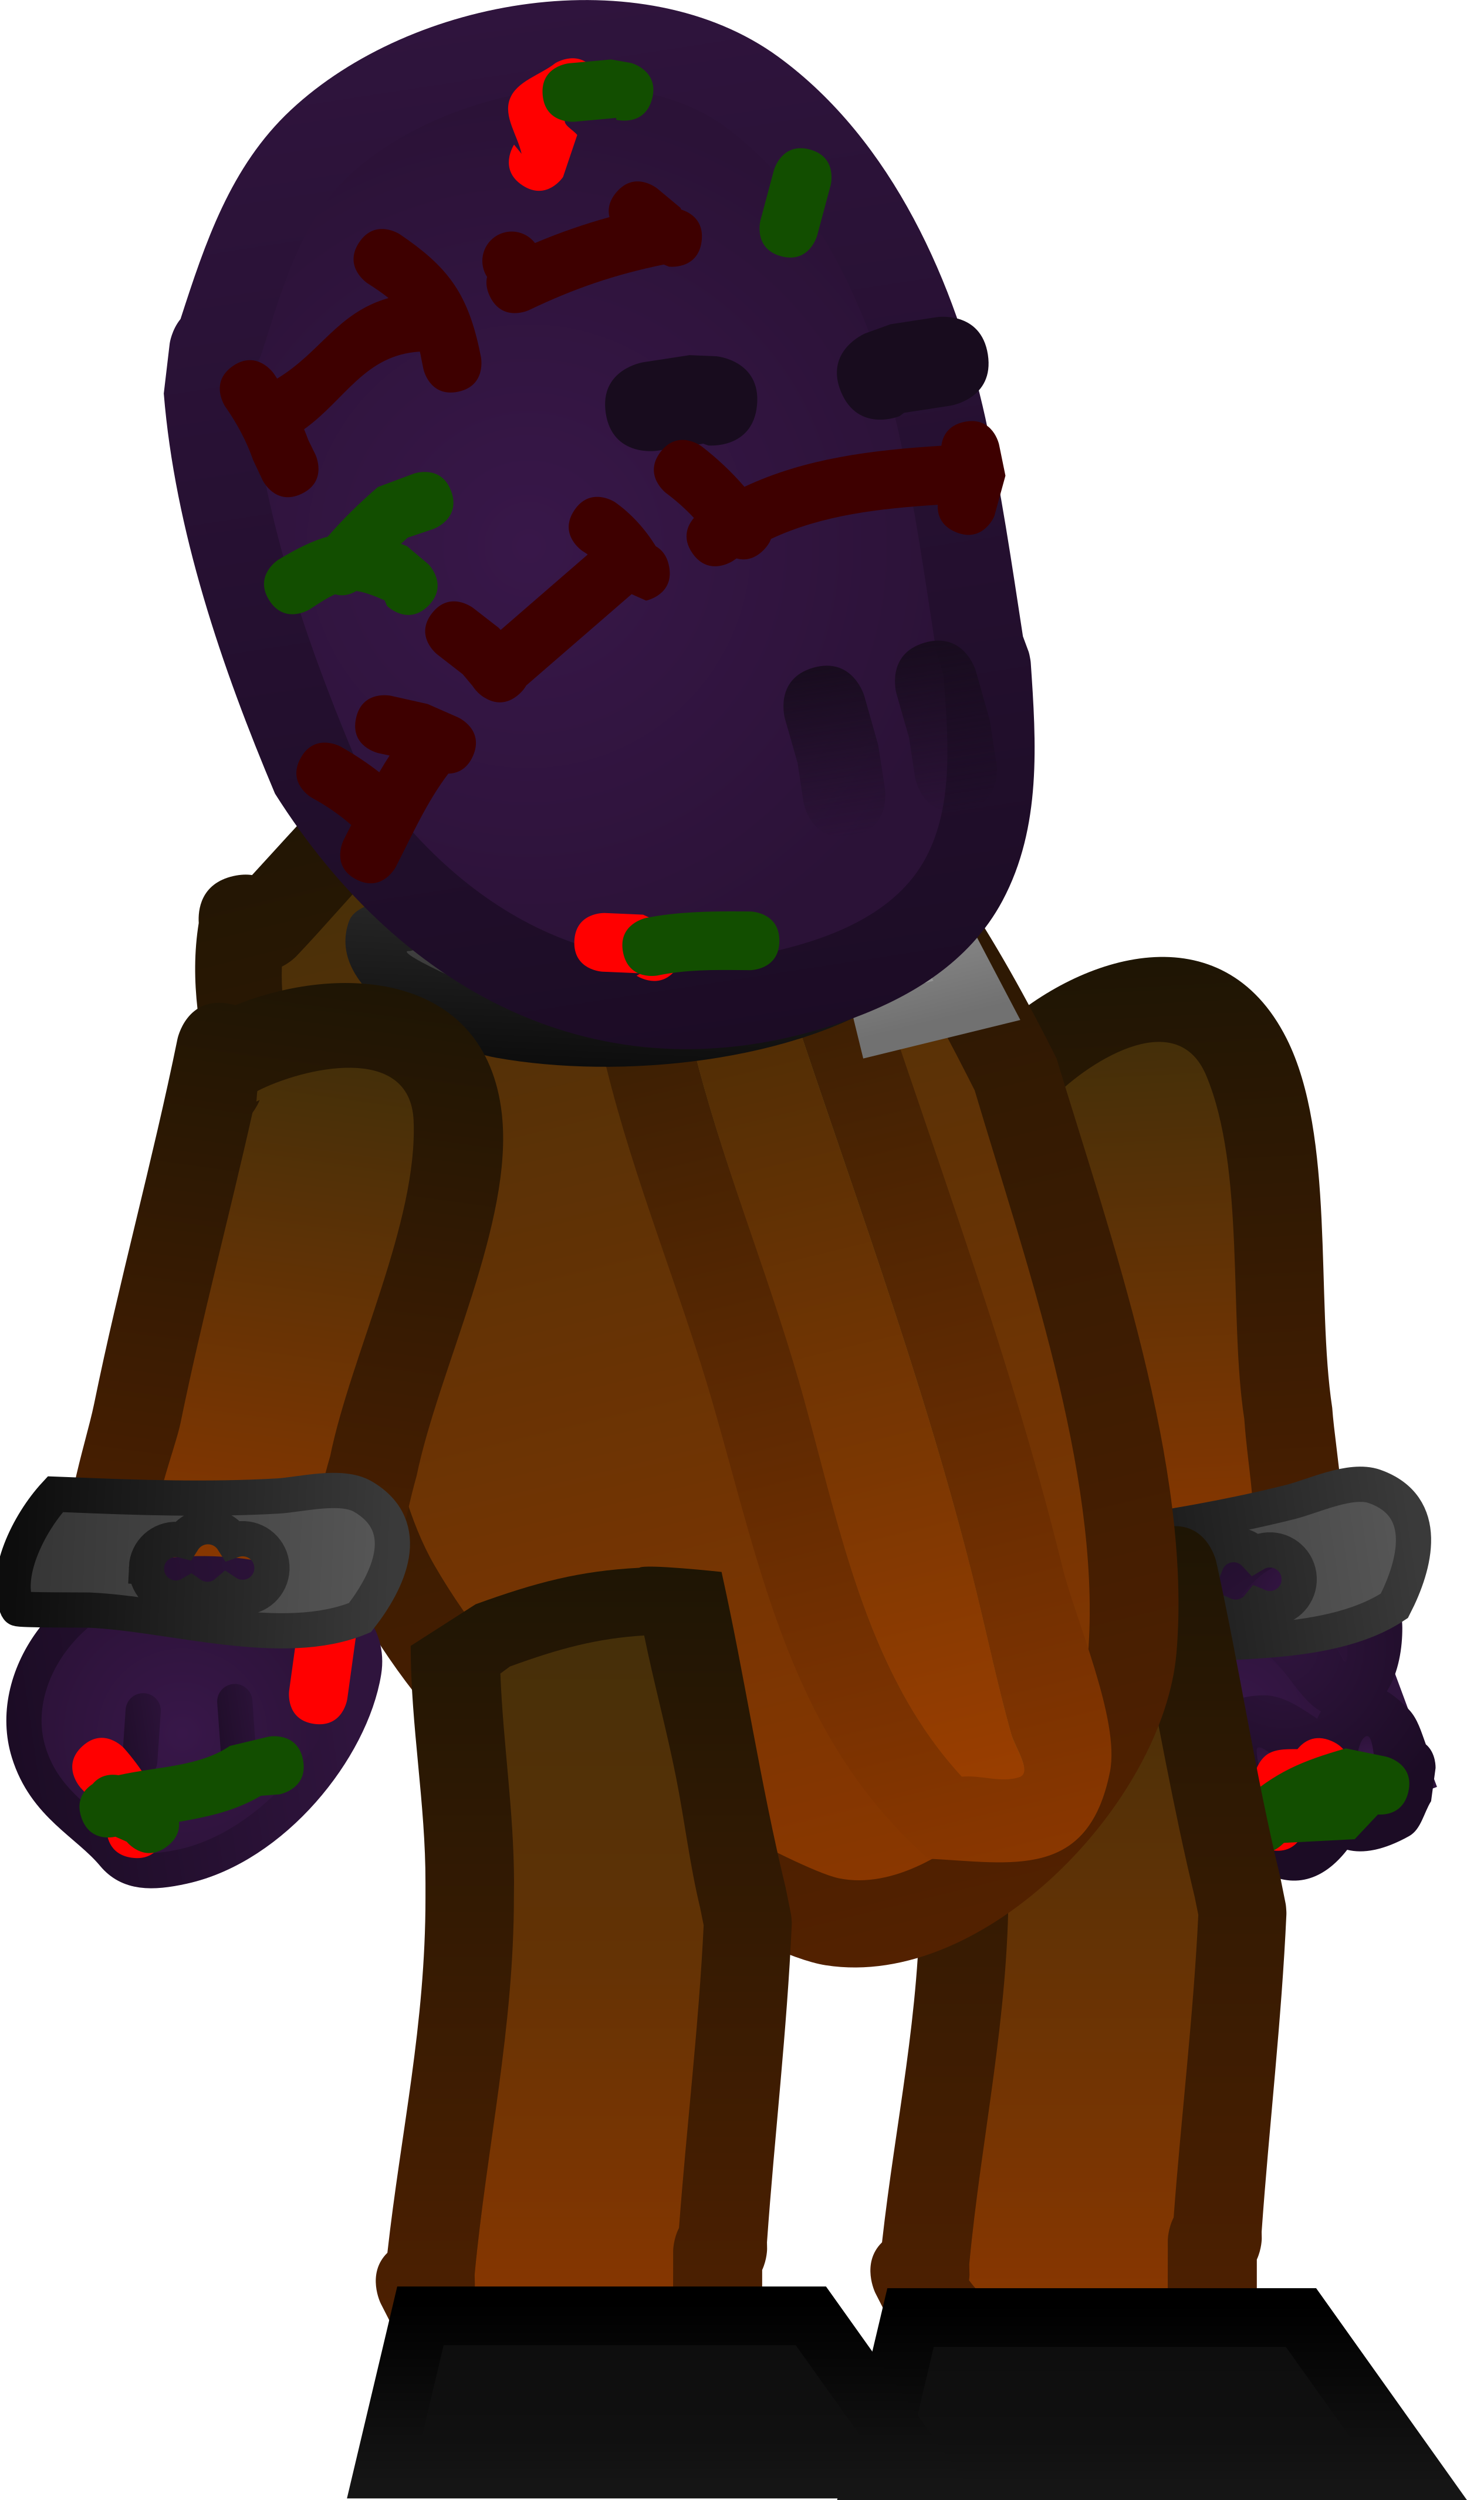 <svg version="1.1" xmlns="http://www.w3.org/2000/svg" xmlns:xlink="http://www.w3.org/1999/xlink" width="62.476" height="106.463" viewBox="0,0,62.476,106.463"><defs><linearGradient x1="329.844" y1="133.729" x2="331.395" y2="163.622" gradientUnits="userSpaceOnUse" id="color-1"><stop offset="0" stop-color="#1e1504"/><stop offset="1" stop-color="#532100"/></linearGradient><linearGradient x1="330.079" y1="137.333" x2="331.239" y2="159.686" gradientUnits="userSpaceOnUse" id="color-2"><stop offset="0" stop-color="#442f09"/><stop offset="1" stop-color="#8a3700"/></linearGradient><radialGradient cx="334.139" cy="166.113" r="5.895" gradientUnits="userSpaceOnUse" id="color-3"><stop offset="0" stop-color="#381749"/><stop offset="1" stop-color="#2b1237"/></radialGradient><linearGradient x1="339.667" y1="164.063" x2="328.612" y2="168.162" gradientUnits="userSpaceOnUse" id="color-4"><stop offset="0" stop-color="#2f143d"/><stop offset="1" stop-color="#1c0c25"/></linearGradient><radialGradient cx="336.33" cy="163.122" r="7.724" gradientUnits="userSpaceOnUse" id="color-5"><stop offset="0" stop-color="#2f143d"/><stop offset="1" stop-color="#1c0c25"/></radialGradient><radialGradient cx="331.795" cy="170.032" r="1.473" gradientUnits="userSpaceOnUse" id="color-6"><stop offset="0" stop-color="#381749"/><stop offset="1" stop-color="#2b1237"/></radialGradient><radialGradient cx="335.598" cy="168.871" r="1.717" gradientUnits="userSpaceOnUse" id="color-7"><stop offset="0" stop-color="#381749"/><stop offset="1" stop-color="#2b1237"/></radialGradient><radialGradient cx="339.92" cy="167.767" r="1.159" gradientUnits="userSpaceOnUse" id="color-8"><stop offset="0" stop-color="#381749"/><stop offset="1" stop-color="#2b1237"/></radialGradient><radialGradient cx="337.184" cy="161.062" r="2.421" gradientUnits="userSpaceOnUse" id="color-9"><stop offset="0" stop-color="#381749"/><stop offset="1" stop-color="#2b1237"/></radialGradient><linearGradient x1="341.917" y1="158.821" x2="326.021" y2="161.18" gradientUnits="userSpaceOnUse" id="color-10"><stop offset="0" stop-color="#575757"/><stop offset="1" stop-color="#343434"/></linearGradient><linearGradient x1="341.917" y1="158.821" x2="326.021" y2="161.18" gradientUnits="userSpaceOnUse" id="color-11"><stop offset="0" stop-color="#3a3a3a"/><stop offset="1" stop-color="#0d0d0d"/></linearGradient><linearGradient x1="327.563" y1="157.908" x2="327.563" y2="195.434" gradientUnits="userSpaceOnUse" id="color-12"><stop offset="0" stop-color="#1e1504"/><stop offset="1" stop-color="#532100"/></linearGradient><linearGradient x1="327.787" y1="162.12" x2="327.787" y2="191.849" gradientUnits="userSpaceOnUse" id="color-13"><stop offset="0" stop-color="#442f09"/><stop offset="1" stop-color="#8a3700"/></linearGradient><linearGradient x1="333.375" y1="191.059" x2="333.375" y2="198.687" gradientUnits="userSpaceOnUse" id="color-14"><stop offset="0" stop-color="#0d0d0d"/><stop offset="1" stop-color="#111111"/></linearGradient><linearGradient x1="333.375" y1="191.059" x2="333.375" y2="198.687" gradientUnits="userSpaceOnUse" id="color-15"><stop offset="0" stop-color="#000000"/><stop offset="1" stop-color="#151515"/></linearGradient><linearGradient x1="304.688" y1="121.157" x2="318.346" y2="176.892" gradientUnits="userSpaceOnUse" id="color-16"><stop offset="0" stop-color="#1e1504"/><stop offset="1" stop-color="#532100"/></linearGradient><linearGradient x1="305.51" y1="124.816" x2="317.4" y2="173.34" gradientUnits="userSpaceOnUse" id="color-17"><stop offset="0" stop-color="#442f09"/><stop offset="1" stop-color="#8a3700"/></linearGradient><linearGradient x1="311.918" y1="127.326" x2="322.211" y2="169.328" gradientUnits="userSpaceOnUse" id="color-18"><stop offset="0" stop-color="#5ca05c"/><stop offset="1" stop-color="#498049"/></linearGradient><linearGradient x1="311.114" y1="123.702" x2="323.13" y2="172.738" gradientUnits="userSpaceOnUse" id="color-19"><stop offset="0" stop-color="#221704"/><stop offset="1" stop-color="#8a3700"/></linearGradient><linearGradient x1="311.925" y1="127.351" x2="322.205" y2="169.303" gradientUnits="userSpaceOnUse" id="color-20"><stop offset="0" stop-color="#3c2907"/><stop offset="1" stop-color="#9a3e00"/></linearGradient><linearGradient x1="321.477" y1="132.476" x2="322.385" y2="136.18" gradientUnits="userSpaceOnUse" id="color-21"><stop offset="0" stop-color="#ababab"/><stop offset="1" stop-color="#7f7f7f"/></linearGradient><linearGradient x1="321.477" y1="132.476" x2="322.385" y2="136.18" gradientUnits="userSpaceOnUse" id="color-22"><stop offset="0" stop-color="#888888"/><stop offset="1" stop-color="#717171"/></linearGradient><linearGradient x1="309.006" y1="126.645" x2="308.442" y2="138.434" gradientUnits="userSpaceOnUse" id="color-23"><stop offset="0" stop-color="#3a3a3a"/><stop offset="1" stop-color="#0d0d0d"/></linearGradient><linearGradient x1="309.101" y1="129.352" x2="308.786" y2="135.935" gradientUnits="userSpaceOnUse" id="color-24"><stop offset="0" stop-color="#575757"/><stop offset="1" stop-color="#343434"/></linearGradient><linearGradient x1="295.922" y1="134.629" x2="291.845" y2="164.086" gradientUnits="userSpaceOnUse" id="color-25"><stop offset="0" stop-color="#1e1504"/><stop offset="1" stop-color="#532100"/></linearGradient><linearGradient x1="295.349" y1="138.183" x2="292.298" y2="160.222" gradientUnits="userSpaceOnUse" id="color-26"><stop offset="0" stop-color="#442f09"/><stop offset="1" stop-color="#8a3700"/></linearGradient><radialGradient cx="289.405" cy="166.741" r="7.237" gradientUnits="userSpaceOnUse" id="color-27"><stop offset="0" stop-color="#381749"/><stop offset="1" stop-color="#2b1237"/></radialGradient><linearGradient x1="296.567" y1="165.704" x2="282.243" y2="167.778" gradientUnits="userSpaceOnUse" id="color-28"><stop offset="0" stop-color="#2f143d"/><stop offset="1" stop-color="#1c0c25"/></linearGradient><linearGradient x1="293.249" y1="166.202" x2="290.175" y2="166.647" gradientUnits="userSpaceOnUse" id="color-29"><stop offset="0" stop-color="#2f143d"/><stop offset="1" stop-color="#1c0c25"/></linearGradient><linearGradient x1="289.2" y1="166.616" x2="286.126" y2="167.062" gradientUnits="userSpaceOnUse" id="color-30"><stop offset="0" stop-color="#2f143d"/><stop offset="1" stop-color="#1c0c25"/></linearGradient><linearGradient x1="298.314" y1="159.534" x2="282.258" y2="158.859" gradientUnits="userSpaceOnUse" id="color-31"><stop offset="0" stop-color="#575757"/><stop offset="1" stop-color="#343434"/></linearGradient><linearGradient x1="298.314" y1="159.534" x2="282.258" y2="158.859" gradientUnits="userSpaceOnUse" id="color-32"><stop offset="0" stop-color="#3a3a3a"/><stop offset="1" stop-color="#0d0d0d"/></linearGradient><linearGradient x1="303.61" y1="93.159" x2="310.481" y2="137.879" gradientUnits="userSpaceOnUse" id="color-33"><stop offset="0" stop-color="#2f143d"/><stop offset="1" stop-color="#1c0c25"/></linearGradient><radialGradient cx="304.162" cy="116.182" r="18.898" gradientUnits="userSpaceOnUse" id="color-34"><stop offset="0" stop-color="#381749"/><stop offset="1" stop-color="#2b1237"/></radialGradient><linearGradient x1="316.618" y1="121.283" x2="317.735" y2="128.555" gradientUnits="userSpaceOnUse" id="color-35"><stop offset="0" stop-color="#180c1e"/><stop offset="1" stop-color="#180c1e" stop-opacity="0"/></linearGradient><linearGradient x1="321.367" y1="120.217" x2="322.484" y2="127.488" gradientUnits="userSpaceOnUse" id="color-36"><stop offset="0" stop-color="#180c1e"/><stop offset="1" stop-color="#180c1e" stop-opacity="0"/></linearGradient><linearGradient x1="306.498" y1="159.633" x2="306.498" y2="195.879" gradientUnits="userSpaceOnUse" id="color-37"><stop offset="0" stop-color="#1e1504"/><stop offset="1" stop-color="#532100"/></linearGradient><linearGradient x1="306.721" y1="162.565" x2="306.721" y2="192.294" gradientUnits="userSpaceOnUse" id="color-38"><stop offset="0" stop-color="#442f09"/><stop offset="1" stop-color="#8a3700"/></linearGradient><linearGradient x1="312.501" y1="190.988" x2="312.501" y2="198.616" gradientUnits="userSpaceOnUse" id="color-39"><stop offset="0" stop-color="#0d0d0d"/><stop offset="1" stop-color="#111111"/></linearGradient><linearGradient x1="312.501" y1="190.988" x2="312.501" y2="198.616" gradientUnits="userSpaceOnUse" id="color-40"><stop offset="0" stop-color="#000000"/><stop offset="1" stop-color="#151515"/></linearGradient></defs><g transform="translate(-281.637,-92.922)"><g data-paper-data="{&quot;isPaintingLayer&quot;:true}" fill-rule="nonzero" stroke-linejoin="miter" stroke-miterlimit="10" stroke-dasharray="" stroke-dashoffset="0" style="mix-blend-mode: normal"><g stroke-linecap="butt"><g stroke="none" stroke-width="0.5"><path d="M326.492,140.85c0.597,4.432 1.021,8.887 1.703,13.322c0.162,1.052 0.085,4.159 0.686,5.024c0.472,0.678 1.623,0.367 2.449,0.379c4.833,0.074 3.533,-2.182 3.251,-6.28c-0.667,-4.319 0.079,-10.51 -1.591,-14.499c-1.29,-3.082 -5.173,-0.47 -6.627,1.118c0.014,0.101 0.028,0.202 0.042,0.303l0.184,0.019c0,0 0.003,0.274 -0.097,0.615zM324.18,136.744c3.533,-3.216 9.504,-5.055 12.251,0.405c2.079,4.133 1.239,11.133 1.942,15.724c0.135,1.925 0.889,5.526 0.142,7.324c-1.604,3.862 -9.881,4.583 -12.577,1.424c-1.206,-1.413 -1.235,-5.066 -1.513,-6.87c-0.809,-5.263 -1.249,-10.561 -2.059,-15.808c0,0 -0.29,-1.885 1.595,-2.175c0.076,-0.012 0.148,-0.02 0.219,-0.025z" fill="url(#color-1)"/><path d="M326.554,140.167l-0.112,0.116c-0.014,-0.101 -0.1,-0.336 -0.114,-0.437c1.454,-1.587 5.388,-4.207 6.679,-1.125c1.67,3.989 0.955,10.315 1.622,14.635c0.282,4.098 1.538,6.37 -3.295,6.296c-0.826,-0.013 -1.995,0.298 -2.467,-0.381c-0.602,-0.865 -0.544,-3.979 -0.705,-5.031c-0.682,-4.434 -1.11,-9.024 -1.707,-13.456c0.1,-0.341 0.1,-0.617 0.1,-0.617z" data-paper-data="{&quot;noHover&quot;:false,&quot;origItem&quot;:[&quot;Path&quot;,{&quot;applyMatrix&quot;:true,&quot;segments&quot;:[[[616.01757,324.85208],[0.42222,0.19775],[-5.862,-0.10908]],[[598.41748,324.4053],[5.88139,0],[-1.39497,0]],[[591.77102,324.29391],[1.24103,-0.60726],[-0.97287,0.47604]],[[590.7917,327.39212],[0.18086,-1.06789],[-1.058,6.24707]],[[598.28123,332.85556],[-5.36576,-0.45131],[5.72909,-0.0041]],[[617.38488,333.68111],[-5.50117,1.3696],[4.2505,-1.05822]],[[617.25671,324.87154],[1.76693,2.20033],[-0.1335,-0.00169]],[[616.85624,324.86607],[0.13349,0.00196],[0,0]],[616.79521,325.10061]],&quot;closed&quot;:true}]}" fill="url(#color-2)"/></g><g><path d="M328.894,163.887c2.14,-3.381 9.21,-4.038 9.21,-4.038l3.125,8.428l-11.055,4.099c0,0 -3.42,-5.109 -1.28,-8.49z" fill="url(#color-3)" stroke="url(#color-4)" stroke-width="2.5"/><path d="M333.132,169.976c-0.37,-0.829 -2.239,-1.254 -2.678,-0.449c-0.526,0.964 2.501,2.802 3.307,1.433c-0.154,-0.24 -0.295,-0.493 -0.418,-0.753c-0.136,-0.122 -0.211,-0.231 -0.211,-0.231zM335.908,169.247l0.117,0.503c0.502,0.742 1.077,1.013 1.256,-0.371l-0.242,-0.561c-0.264,-0.279 -0.531,-0.554 -0.826,-0.799c-0.297,-0.247 -1.026,-0.923 -1.026,-0.536c-0,0.274 0.09,0.656 0.234,1.052c0.367,0.268 0.487,0.713 0.487,0.713zM328.564,171.505c-1.294,-3.684 1.656,-5.167 4.243,-4.428c0.219,-1.114 1.016,-1.944 2.642,-1.963c0.775,-0.009 1.498,0.473 2.144,0.902c0.047,0.031 0.093,0.063 0.138,0.096c0.05,-0.108 0.104,-0.213 0.161,-0.312c-1.09,-0.615 -1.624,-2.294 -2.8,-2.656c-0.653,-0.201 -1.359,0.15 -2.041,0.194l-1.485,-1.225c0,0 -0.589,-1.028 0.411,-1.635c0.071,-0.321 0.25,-0.549 0.25,-0.549c1.12,-1.394 1.309,-2.047 3.156,-2.605c2.66,-0.803 5.955,2.163 5.975,4.909c0.006,0.835 -0.15,1.917 -0.659,2.711c0.298,0.179 0.61,0.433 0.936,0.774c0.381,0.399 0.53,0.957 0.725,1.484c0.446,0.374 0.414,1.013 0.414,1.013l-0.19,1.407c-0.312,0.496 -0.424,1.202 -0.936,1.488c-1.098,0.612 -1.969,0.754 -2.637,0.582c-1.254,1.611 -2.673,1.579 -3.843,0.772c-1.945,1.805 -5.451,2.32 -6.602,-0.959zM340.357,168.691c-0.039,-0.065 -0.058,-0.108 -0.058,-0.108c-0.22,-0.53 -0.131,-2.011 -0.557,-1.627c-0.174,0.157 -0.255,0.53 -0.263,0.929c0.151,0.226 0.333,0.622 0.162,1.063c0.156,0.379 0.413,0.459 0.716,-0.258zM334.554,160.889c1.809,0.097 3.295,0.707 4.287,2.707c0.174,0.351 0.128,-0.781 0.092,-1.17c-0.077,-0.822 -0.945,-1.892 -1.522,-2.422c-1.096,-1.005 -2.11,-0.043 -2.857,0.885z" fill="url(#color-5)" stroke="none" stroke-width="0.5"/><path d="M333.391,170.203c0.124,0.26 0.261,0.533 0.415,0.773c-0.806,1.369 -3.922,-0.508 -3.396,-1.472c0.439,-0.804 2.398,-0.371 2.768,0.457c0,0 0.077,0.12 0.213,0.241z" data-paper-data="{&quot;noHover&quot;:false,&quot;origItem&quot;:[&quot;Path&quot;,{&quot;applyMatrix&quot;:true,&quot;segments&quot;:[[[713.45739,344.01345],[0,0],[-1.18729,0.07749]],[[711.6847,347.09997],[-0.78859,-0.90597],[0.94514,1.08581]],[[714.95349,343.68807],[1.31533,1.61513],[-0.36571,0.08035]],[[713.8376,343.85931],[0.37577,-0.0336],[-0.21177,0.11203]]],&quot;closed&quot;:true}]}" fill="url(#color-6)" stroke="none" stroke-width="0.5"/><path d="M335.374,168.522c-0.144,-0.397 -0.218,-0.803 -0.218,-1.077c0,-0.386 0.757,0.278 1.054,0.525c0.295,0.245 0.615,0.571 0.879,0.85l0.235,0.584c-0.18,1.384 -0.808,1.134 -1.31,0.393l-0.135,-0.511c0,0 -0.137,-0.496 -0.504,-0.764z" data-paper-data="{&quot;noHover&quot;:false,&quot;origItem&quot;:[&quot;Path&quot;,{&quot;applyMatrix&quot;:true,&quot;segments&quot;:[[713.82736,340.26916],[[714.49854,340.35442],[0,0],[1.14027,-0.27893]],[[714.61501,338.64132],[1.61915,0.85151],[0,0]],[[713.81479,338.68239],[0,0],[-0.463,0.19701]],[[712.45674,339.33334],[0.43528,-0.2507],[-0.43855,0.25258]],[[711.32956,340.35047],[-0.47431,-0.17649],[0.33621,0.1251]],[[712.7295,340.54308],[-0.55295,-0.00423],[0.49603,-0.32863]]],&quot;closed&quot;:true}]}" fill="url(#color-7)" stroke="none" stroke-width="0.5"/><path d="M339.63,168.996c0.17,-0.441 -0.042,-0.906 -0.194,-1.133c0.008,-0.4 0.127,-0.799 0.301,-0.956c0.426,-0.384 0.375,1.183 0.594,1.712c0,0 0.018,0.044 0.057,0.109c-0.303,0.717 -0.602,0.646 -0.759,0.267z" data-paper-data="{&quot;noHover&quot;:false,&quot;origItem&quot;:[&quot;Path&quot;,{&quot;applyMatrix&quot;:true,&quot;segments&quot;:[[[715.17227,334.54677],[0.74271,0.69867],[-0.09765,0.01859]],[[715.01337,334.56944],[0,0],[-0.75102,0.02862]],[[712.75938,334.51273],[-0.27742,-0.69849],[0.1134,0.28552]],[[713.78191,335.2593],[-0.48756,-0.19192],[0.34728,-0.08294]],[[715.16273,335.54445],[-0.46486,-0.41063],[0.53654,-0.01982]]],&quot;closed&quot;:true}]}" fill="url(#color-8)" stroke="none" stroke-width="0.5"/><path d="M337.425,159.957c0.577,0.529 1.479,1.658 1.555,2.481c0.036,0.39 0.072,1.541 -0.102,1.19c-0.992,-2 -2.559,-2.661 -4.369,-2.758c0.747,-0.929 1.82,-1.918 2.915,-0.913z" data-paper-data="{&quot;noHover&quot;:false,&quot;origItem&quot;:[&quot;Path&quot;,{&quot;applyMatrix&quot;:true,&quot;segments&quot;:[[[702.93741,338.12353],[-0.80111,-1.3408],[0.9444,-2.1794]],[[708.21863,334.08789],[-2.91026,0.30733],[0.51019,-0.05388]],[[706.82186,333.44151],[0.49549,0.133],[-1.04577,-0.28072]],[[703.15134,334.20874],[0.91368,-0.46802],[-1.73453,0.8885]]],&quot;closed&quot;:true}]}" fill="url(#color-9)" stroke="none" stroke-width="0.5"/></g><path d="M327.862,158.5c2.906,-0.431 5.892,-0.904 8.741,-1.621c0.956,-0.24 2.561,-1.017 3.572,-0.66c2.402,0.849 1.742,3.338 0.845,5.084c-2.973,1.966 -7.941,1.346 -11.406,1.86c-0.106,0.016 -2.939,0.57 -2.985,0.507c-0.898,-1.222 -0.238,-3.643 0.66,-5.084zM331.691,160.921c0.101,0.683 0.737,1.154 1.42,1.053c0.245,-0.036 0.463,-0.142 0.637,-0.293c0.21,0.095 0.449,0.132 0.695,0.096c0.323,-0.048 0.599,-0.216 0.789,-0.452c0.204,0.086 0.433,0.119 0.668,0.084c0.683,-0.101 1.154,-0.737 1.053,-1.42c-0.101,-0.683 -0.737,-1.154 -1.42,-1.053c-0.163,0.024 -0.315,0.079 -0.449,0.158c-0.271,-0.289 -0.675,-0.445 -1.096,-0.382c-0.458,0.068 -0.821,0.376 -0.98,0.778c-0.086,-0.005 -0.175,-0.002 -0.264,0.011c-0.683,0.101 -1.154,0.737 -1.053,1.42z" data-paper-data="{&quot;noHover&quot;:false,&quot;origItem&quot;:[&quot;Path&quot;,{&quot;applyMatrix&quot;:true,&quot;segments&quot;:[[[544.29081,322.69756],[0,0],[2.58747,2.1994]],[[554.08913,325.49546],[-2.68201,1.41682],[0.13886,-0.07336]],[[553.9483,319.44699],[0,0.21381],[0,-7.00543]],[[553.63152,296.51999],[3.01576,6.45873],[-3.19184,-2.28748]],[[543.39673,296.69603],[2.38571,-4.50306],[-1.00474,1.89646]],[[543.67989,303.94001],[-0.19492,-1.96089],[0.58117,5.8467]],[[544.29081,321.54092],[0,-5.87547],[0,0]]],&quot;closed&quot;:true}]}" fill="url(#color-10)" stroke="url(#color-11)" stroke-width="1.5"/><path d="M336.894,167.407c0.239,-0.299 0.711,-0.669 1.456,-0.344c1.146,0.5 0.645,1.646 0.645,1.646l-1.257,1.152c-0.301,-0.12 -0.544,0.503 -0.514,0.825c0,0 -0.208,1.233 -1.44,1.025c-1.233,-0.208 -1.025,-1.44 -1.025,-1.44c0.234,-0.84 0.093,-1.897 0.703,-2.52c0.35,-0.357 0.894,-0.345 1.433,-0.344z" fill="#ff0000" stroke="none" stroke-width="0.5"/><path d="M341.614,169.227c-0.209,0.906 -0.936,0.983 -1.295,0.963l-0.99,1.052c-1.004,0.052 -2.008,0.104 -3.011,0.156c-0.048,0.042 -0.096,0.085 -0.145,0.129c0,0 -0.934,0.83 -1.765,-0.104c-0.83,-0.934 0.104,-1.765 0.104,-1.765c1.46,-1.285 2.549,-1.74 4.44,-2.283l1.725,0.354c0,0 1.218,0.281 0.937,1.499z" fill="#124e00" stroke="none" stroke-width="0.5"/></g><g stroke-linecap="butt"><g data-paper-data="{&quot;index&quot;:null}" stroke="none" stroke-width="0.5"><path d="M319.428,191.571l-0.51,-1c0,0 -0.633,-1.266 0.282,-2.162c0.578,-5.168 1.622,-9.691 1.622,-15.109c0,0 0,-1.907 1.907,-1.907c1.907,0 1.907,1.907 1.907,1.907c0,0 0,1.907 -1.907,1.907c-1.907,0 -1.907,-1.907 -1.907,-1.907v-0.631c0.008,-3.386 -0.629,-6.698 -0.631,-10.103c0,0 0,-1.818 1.776,-1.904l1.164,-0.73c2.559,-0.928 4.598,-1.423 7.142,-1.553c0.214,-0.179 0.501,-0.325 0.884,-0.41c1.862,-0.414 2.275,1.448 2.275,1.448c0.992,4.465 1.65,8.998 2.728,13.436l0.227,1.127c0,0 0.018,0.088 0.026,0.23c0.013,0.141 0.009,0.231 0.009,0.231c-0.206,4.533 -0.734,9.001 -1.055,13.52l0.005,0.285c0,0 0,0.439 -0.21,0.895c0,0.614 0,1.227 0,1.841v1.837c0.03,0.647 -0.186,1.082 -0.476,1.374c-0.266,0.313 -0.682,0.565 -1.329,0.589c-5.599,0.473 -10.443,2.247 -13.927,-3.21zM331.346,188.245c0,0 0,-0.486 0.245,-0.967c0.318,-4.271 0.804,-8.498 1.009,-12.782l-0.148,-0.747c-0.923,-3.818 -1.545,-7.702 -2.33,-11.554c-2.01,0.124 -3.581,0.552 -5.689,1.321l-0.403,0.3c0.117,2.969 0.6,5.876 0.606,8.853v0.631c0,5.655 -1.184,10.543 -1.693,15.976l0.009,0.442c0,0 0,0.092 -0.02,0.235c1.952,2.658 5.209,1.775 8.414,1.25c0,-1.114 0,-2.397 0,-2.959z" fill="url(#color-12)"/><path d="M331.365,191.278c-3.206,0.525 -6.508,1.406 -8.459,-1.253c0.02,-0.143 0.02,-0.235 0.02,-0.235l-0.01,-0.442c0.509,-5.433 1.672,-10.45 1.672,-16.105l0.005,-0.635c-0.006,-2.977 -0.465,-5.896 -0.582,-8.865l0.406,-0.3c2.108,-0.769 3.709,-1.198 5.719,-1.322c0.785,3.853 1.458,7.768 2.381,11.586l0.153,0.755c-0.205,4.284 -0.733,8.617 -1.05,12.888c-0.245,0.481 -0.249,0.968 -0.249,0.968c0,0.562 -0.004,1.846 -0.004,2.96z" data-paper-data="{&quot;noHover&quot;:false,&quot;origItem&quot;:[&quot;Path&quot;,{&quot;applyMatrix&quot;:true,&quot;segments&quot;:[[[329.34589,196.45675],[0,0.36854],[0,0]],[[329.50667,195.82278],[-0.16078,0.31546],[0.20811,-2.79922]],[[330.16794,187.44507],[-0.13425,2.80784],[0,0]],[[330.07085,186.95568],[0,0],[-0.60488,-2.50272]],[[328.54369,179.3825],[0.51447,2.5252],[-1.31764,0.08123]],[[324.81473,180.24814],[1.38162,-0.50411],[0,0]],[[324.55041,180.44449],[0,0],[0.07662,1.9458]],[[324.94774,186.24748],[-0.00418,-1.95127],[0,0]],[[324.94774,186.66137],[0,0],[0,3.7065]],[[323.83783,197.13298],[0.33393,-3.56105],[0,0]],[323.84403,197.42249],[[323.83081,197.57676],[0.01322,-0.09403],[1.27911,1.74231]],[[329.34589,198.39616],[-2.10106,0.34423],[0,-0.73049]]],&quot;closed&quot;:true}]}" fill="url(#color-13)"/></g><path d="M318.867,198.136l1.548,-6.525h16.628l4.645,6.525z" fill="url(#color-14)" stroke="url(#color-15)" stroke-width="2.5"/></g><g stroke-linecap="butt"><g><path d="M290.101,132.226c-0.034,-0.536 0.068,-1.682 1.478,-1.999c0.301,-0.067 0.563,-0.075 0.793,-0.041c2.575,-2.792 5.186,-5.92 8.597,-7.633c12.784,-6.417 20.776,5.686 25.663,15.44c2.285,7.521 5.794,17.409 5.107,25.327c-0.547,6.31 -8.151,14.342 -14.93,13.291c-1.531,-0.238 -3.97,-1.557 -5.446,-2.297c-6.003,-2.593 -11.201,-7.104 -14.489,-12.911c-2.292,-4.047 -2.678,-9.973 -3.842,-14.478c-1.23,-4.759 -3.725,-9.816 -2.931,-14.699zM293.702,134.134c-0.148,3.804 2.108,8.296 3.024,11.84c1.058,4.094 1.359,9.907 3.471,13.556c2.985,5.156 7.434,9.014 12.779,11.327c0.906,0.455 3.404,1.78 4.382,1.979c4.453,0.905 10.317,-5.807 10.58,-9.829c0.489,-7.46 -2.742,-16.508 -4.849,-23.603c-3.845,-7.623 -9.969,-18.697 -20.387,-13.452c-3.347,1.685 -5.882,5.115 -8.404,7.758c0,0 -0.229,0.24 -0.597,0.424z" data-paper-data="{&quot;index&quot;:null}" fill="url(#color-16)" stroke="none" stroke-width="0.5"/><path d="M294.241,133.659c2.523,-2.643 5.087,-6.094 8.434,-7.779c10.417,-5.244 16.627,5.853 20.472,13.475c2.108,7.095 5.338,16.24 4.849,23.7c-0.264,4.022 -6.167,10.759 -10.62,9.854c-0.978,-0.199 -3.489,-1.521 -4.395,-1.977c-5.345,-2.313 -9.856,-6.195 -12.841,-11.351c-2.112,-3.648 -2.432,-9.529 -3.49,-13.624c-0.916,-3.544 -3.156,-8.069 -3.008,-11.873c0.367,-0.184 0.598,-0.426 0.598,-0.426z" data-paper-data="{&quot;noHover&quot;:false,&quot;origItem&quot;:[&quot;Path&quot;,{&quot;applyMatrix&quot;:true,&quot;segments&quot;:[[[676.95363,327.53763],[0.52277,-0.13029],[-1.28111,4.82322]],[[677.42355,343.54993],[-0.15471,-4.79615],[0.17873,5.54086]],[[677.97299,361.88541],[-1.65452,-5.27281],[2.33812,7.45136]],[[691.0677,380.04187],[-6.17325,-4.49245],[1.0278,0.84204]],[[696.10429,383.8304],[-1.19344,-0.53461],[5.43667,2.43539]],[[712.45871,374.29465],[-1.49146,5.06858],[2.76649,-9.40165]],[[713.03049,342.71279],[0.65934,9.6801],[-2.73024,-10.85366]],[[690.81498,319.65452],[14.83008,-3.71801],[-4.76467,1.19454]],[[677.83852,327.16594],[3.98524,-2.65696],[0,0]]],&quot;closed&quot;:true}],&quot;index&quot;:null}" fill="url(#color-17)" stroke="none" stroke-width="0.5"/><path d="M323.211,160.628c0.501,2.043 0.934,4.118 1.5,6.144c0.169,0.606 0.933,1.666 0.334,1.858c-0.772,0.248 -1.633,-0.104 -2.44,-0.024c-4.206,-4.556 -5.29,-11.051 -6.956,-16.842c-1.374,-4.777 -3.344,-9.551 -4.521,-14.37c-0.408,-1.668 -2.604,-8.451 -1.11,-9.602c1.948,0.997 3.155,3.976 4.471,5.762l0.197,0.163c2.886,8.875 6.312,17.876 8.526,26.911z" data-paper-data="{&quot;noHover&quot;:false,&quot;origItem&quot;:[&quot;Path&quot;,{&quot;applyMatrix&quot;:true,&quot;segments&quot;:[[[695.28471,336.78703],[0.90515,12.20038],[0,0]],[[695.08577,336.5182],[0,0],[-1.1183,-2.68565]],[[691.20635,327.78622],[2.16851,1.87744],[-2.26047,0.99958]],[[689.64076,340.3558],[0.0015,-2.25151],[-0.00433,6.50217]],[[690.94745,359.88474],[-0.25953,-6.51127],[0.31463,7.89377]],[[694.48771,383.47986],[-3.93349,-7.11322],[1.0523,0.14957]],[[697.57617,384.27276],[-1.06024,0.07479],[0.82282,-0.05804]],[[697.72931,381.8029],[0.02636,0.82445],[-0.08813,-2.75645]],[[697.72931,373.51348],[0,2.75805],[0,-12.1937]]],&quot;closed&quot;:true}],&quot;index&quot;:null}" fill="url(#color-18)" stroke="none" stroke-width="0.5"/><path d="M316.296,129.573c1.105,0.15 1.482,1.339 1.482,1.339c3.021,9.536 6.725,19.036 9.103,28.739c0.537,2.191 2.468,6.514 2.026,8.72c-0.926,4.625 -4.146,3.884 -7.744,3.7c-5.807,-5.148 -7.08,-12.134 -9.149,-19.318c-1.391,-4.83 -3.358,-9.513 -4.555,-14.385c-0.657,-2.673 -2.902,-9.474 -1.215,-12.007c0.747,-1.122 2.224,-1.523 3.336,-2.284c3.776,1.316 4.927,2.931 6.716,5.496zM314.697,133.792l-0.196,-0.163c-1.316,-1.787 -2.512,-4.768 -4.46,-5.765c-1.493,1.151 0.714,7.929 1.122,9.597c1.177,4.818 3.139,9.455 4.514,14.232c1.666,5.791 2.701,12.283 6.907,16.839c0.807,-0.08 1.66,0.275 2.432,0.027c0.599,-0.192 -0.166,-1.252 -0.335,-1.858c-0.566,-2.026 -1.004,-4.098 -1.505,-6.142c-2.214,-9.034 -5.593,-17.892 -8.479,-26.767z" data-paper-data="{&quot;index&quot;:null}" fill="url(#color-19)" stroke="none" stroke-width="0.5"/><path d="M314.689,133.743c2.886,8.875 6.296,17.827 8.51,26.861c0.501,2.043 0.936,4.117 1.502,6.143c0.169,0.606 0.933,1.666 0.334,1.858c-0.772,0.248 -1.631,-0.105 -2.437,-0.025c-4.206,-4.556 -5.273,-11.05 -6.939,-16.841c-1.374,-4.777 -3.341,-9.504 -4.519,-14.322c-0.408,-1.668 -2.608,-8.45 -1.114,-9.601c1.948,0.997 3.151,3.977 4.467,5.763l0.197,0.163z" data-paper-data="{&quot;noHover&quot;:false,&quot;origItem&quot;:[&quot;Path&quot;,{&quot;applyMatrix&quot;:true,&quot;segments&quot;:[[644.31965,257.54529],[[644.01613,257.13513],[0,0],[-1.70616,-4.09742]],[[638.09743,243.81303],[3.3084,2.86434],[-3.44874,1.52502]],[[635.70885,262.99003],[0.00228,-3.43506],[-0.0066,9.92014]],[[637.70245,292.78471],[-0.39598,-9.93402],[0.48,12.04328]],[[643.10371,328.78303],[-6.00122,-10.85242],[1.60546,0.22818]],[[647.81567,329.99273],[-1.61756,0.11412],[1.25536,-0.08854]],[[648.04931,326.22455],[0.04022,1.25784],[-0.13444,-4.20542]],[[648.04931,313.57765],[0,4.20788],[0,-18.60354]],[[644.31967,257.54531],[1.38096,18.61368],[0,0]]],&quot;closed&quot;:true,&quot;fillColor&quot;:[0,0,0,1]}]}" fill="url(#color-20)" stroke="none" stroke-width="0.5"/><path d="M319.317,136.485l-0.701,-2.862l3.296,-0.631l1.329,2.531z" data-paper-data="{&quot;index&quot;:null}" fill="url(#color-21)" stroke="url(#color-22)" stroke-width="2.5"/></g><path d="M300.633,131.674c0.338,1.203 -0.865,1.542 -0.865,1.542l-0.434,0.109c-0.939,-0.08 3.855,2.166 5.262,2.229c4.506,0.202 10.065,0.216 13.926,-2.436c0.506,-3.088 -1.536,-3.364 -4.551,-3.505c-3.5,-0.164 -10.313,-0.573 -13.341,2.051c0.001,0.003 0.002,0.007 0.003,0.01zM302.746,137.959c-2.227,-0.402 -7.339,-2.767 -6.248,-5.8c0.167,-0.465 0.686,-0.644 1.192,-0.835c0.072,-0.171 0.151,-0.279 0.151,-0.279c1.103,-1.421 2.147,-2.13 3.897,-2.664c5.486,-1.677 21.003,-4.071 19.199,5.432l-0.205,0.441c-0.065,0.229 -0.196,0.412 -0.309,0.537c-0.089,0.101 -0.213,0.218 -0.371,0.307c-4.461,3.09 -12.04,3.812 -17.306,2.862z" fill="url(#color-23)" stroke="none" stroke-width="0.5"/><path d="M300.411,131.714c3.098,-2.685 10.164,-2.286 13.746,-2.119c3.085,0.144 5.182,0.455 4.664,3.615c-3.951,2.714 -9.732,2.725 -14.343,2.519c-1.44,-0.064 -6.355,-2.388 -5.393,-2.306l0.444,-0.112c0,0 1.232,-0.355 0.886,-1.586c-0.001,-0.004 -0.002,-0.007 -0.003,-0.011z" data-paper-data="{&quot;noHover&quot;:false,&quot;origItem&quot;:[&quot;Path&quot;,{&quot;applyMatrix&quot;:true,&quot;segments&quot;:[[[580.17661,303.66302],[-0.00228,-0.00684],[0.79057,2.37171]],[578.59547,306.8253],[[577.73857,307.08444],[0,0],[-1.88447,-0.07083]],[[588.46419,311.03373],[-2.81675,0.00878],[9.02058,-0.02811]],[[616.05191,304.83494],[-7.46015,5.6676],[0.71532,-6.218]],[[606.62448,298.26823],[6.03736,-0.0071],[-7.00801,0.00824]],[[580.16973,303.64259],[5.79809,-5.53174],[0.0023,0.00678]]],&quot;closed&quot;:true}]}" fill="url(#color-24)" stroke="none" stroke-width="0.5"/></g><g><g stroke="none" stroke-width="0.5" stroke-linecap="butt"><path d="M292.404,140.381c-0.977,4.364 -2.124,8.69 -3.023,13.086c-0.213,1.043 -1.363,3.93 -1.099,4.95c0.207,0.8 1.395,0.907 2.166,1.205c4.507,1.745 4.07,-0.822 5.227,-4.763c0.872,-4.282 3.719,-9.831 3.535,-14.152c-0.142,-3.338 -4.689,-2.234 -6.604,-1.25c-0.022,0.1 -0.043,0.199 -0.065,0.298l0.166,0.081c0,0 -0.092,0.258 -0.305,0.543zM291.659,135.728c4.429,-1.791 10.667,-1.446 11.35,4.628c0.517,4.598 -2.698,10.872 -3.631,15.422c-0.541,1.852 -1.083,5.491 -2.407,6.919c-2.844,3.066 -10.857,0.873 -12.29,-3.026c-0.641,-1.744 0.598,-5.18 0.964,-6.969c1.066,-5.217 2.491,-10.339 3.551,-15.541c0,0 0.382,-1.868 2.25,-1.487c0.075,0.015 0.146,0.033 0.214,0.053z" fill="url(#color-25)"/><path d="M292.698,139.762l-0.145,0.07c0.022,-0.099 0.022,-0.35 0.044,-0.45c1.914,-0.984 6.513,-2.077 6.654,1.261c0.183,4.321 -2.681,10.007 -3.553,14.289c-1.157,3.941 -0.767,6.508 -5.274,4.762c-0.77,-0.298 -1.974,-0.413 -2.182,-1.212c-0.264,-1.02 0.87,-3.92 1.083,-4.963c0.898,-4.396 2.088,-8.849 3.065,-13.213c0.212,-0.285 0.308,-0.544 0.308,-0.544z" data-paper-data="{&quot;noHover&quot;:false,&quot;origItem&quot;:[&quot;Path&quot;,{&quot;applyMatrix&quot;:true,&quot;segments&quot;:[[[616.01757,324.85208],[0.42222,0.19775],[-5.862,-0.10908]],[[598.41748,324.4053],[5.88139,0],[-1.39497,0]],[[591.77102,324.29391],[1.24103,-0.60726],[-0.97287,0.47604]],[[590.7917,327.39212],[0.18086,-1.06789],[-1.058,6.24707]],[[598.28123,332.85556],[-5.36576,-0.45131],[5.72909,-0.0041]],[[617.38488,333.68111],[-5.50117,1.3696],[4.2505,-1.05822]],[[617.25671,324.87154],[1.76693,2.20033],[-0.1335,-0.00169]],[[616.85624,324.86607],[0.13349,0.00196],[0,0]],[616.79521,325.10061]],&quot;closed&quot;:true}]}" fill="url(#color-26)"/></g><g stroke-width="1.5"><path d="M289.431,172.404c-1.372,0.302 -2.306,0.273 -2.953,-0.503c-1.131,-1.357 -2.917,-2.091 -3.619,-4.356c-0.964,-3.109 1.623,-6.912 5.579,-7.485c3.955,-0.573 9.212,0.834 8.692,4.047c-0.533,3.294 -3.855,7.452 -7.698,8.297z" fill="url(#color-27)" stroke="url(#color-28)" stroke-linecap="butt"/><path d="M291.636,165.38l0.152,2.089" fill="none" stroke="url(#color-29)" stroke-linecap="round"/><path d="M287.591,167.905l0.144,-2.132" fill="none" stroke="url(#color-30)" stroke-linecap="round"/></g><path d="M295.017,166.332c-1.238,-0.171 -1.067,-1.41 -1.067,-1.41c0.072,-0.521 0.334,-2.412 0.406,-2.933c0,0 0.171,-1.238 1.41,-1.067c1.238,0.171 1.067,1.41 1.067,1.41c-0.072,0.521 -0.144,1.043 -0.216,1.564l-0.189,1.369c0,0 -0.171,1.238 -1.41,1.067z" fill="#ff0000" stroke="none" stroke-width="0.5" stroke-linecap="butt"/><path d="M287.253,172.032c-0.999,-0.138 -1.081,-0.972 -1.075,-1.288c-0.245,-0.631 -0.649,-1.209 -1.113,-1.699c0,0 -0.842,-0.924 0.083,-1.766c0.924,-0.841 1.766,0.083 1.766,0.083c0.732,0.829 1.35,1.794 1.722,2.835l0.027,0.767c0,0 -0.171,1.238 -1.41,1.067z" fill="#ff0000" stroke="none" stroke-width="0.5" stroke-linecap="butt"/><path d="M284.571,156.574c2.935,0.123 5.957,0.221 8.89,0.054c0.984,-0.056 2.706,-0.517 3.633,0.025c2.199,1.286 1.082,3.606 -0.127,5.152c-3.29,1.371 -8.052,-0.173 -11.552,-0.32c-0.107,-0.004 -2.994,0.007 -3.027,-0.064c-0.651,-1.37 0.452,-3.623 1.606,-4.869zM287.876,159.672c-0.029,0.69 0.507,1.272 1.196,1.301c0.248,0.01 0.481,-0.052 0.681,-0.168c0.189,0.132 0.417,0.214 0.664,0.225c0.327,0.014 0.629,-0.099 0.86,-0.295c0.184,0.123 0.403,0.198 0.64,0.208c0.69,0.029 1.272,-0.507 1.301,-1.196c0.029,-0.69 -0.507,-1.272 -1.196,-1.301c-0.165,-0.007 -0.324,0.018 -0.471,0.071c-0.212,-0.335 -0.579,-0.564 -1.005,-0.582c-0.463,-0.019 -0.877,0.215 -1.109,0.58c-0.084,-0.022 -0.171,-0.035 -0.261,-0.039c-0.69,-0.029 -1.272,0.507 -1.301,1.196z" data-paper-data="{&quot;noHover&quot;:false,&quot;origItem&quot;:[&quot;Path&quot;,{&quot;applyMatrix&quot;:true,&quot;segments&quot;:[[[544.29081,322.69756],[0,0],[2.58747,2.1994]],[[554.08913,325.49546],[-2.68201,1.41682],[0.13886,-0.07336]],[[553.9483,319.44699],[0,0.21381],[0,-7.00543]],[[553.63152,296.51999],[3.01576,6.45873],[-3.19184,-2.28748]],[[543.39673,296.69603],[2.38571,-4.50306],[-1.00474,1.89646]],[[543.67989,303.94001],[-0.19492,-1.96089],[0.58117,5.8467]],[[544.29081,321.54092],[0,-5.87547],[0,0]]],&quot;closed&quot;:true}]}" fill="url(#color-31)" stroke="url(#color-32)" stroke-width="1.5" stroke-linecap="butt"/><path d="M294.544,167.873c0.229,1.229 -1,1.458 -1,1.458l-0.795,0.061c-1.156,0.678 -2.303,0.897 -3.49,1.112c0.031,0.324 -0.065,0.71 -0.511,1.047c-0.879,0.665 -1.569,-0.031 -1.72,-0.205c-0.158,-0.07 -0.315,-0.139 -0.473,-0.209c-0.321,0.064 -1.133,0.123 -1.451,-0.817c-0.263,-0.778 0.158,-1.218 0.478,-1.428c0.339,-0.408 0.795,-0.425 1.102,-0.376c1.644,-0.37 3.438,-0.354 4.743,-1.246l1.659,-0.397c0,0 1.229,-0.229 1.458,1z" fill="#124e00" stroke="none" stroke-width="0.5" stroke-linecap="butt"/></g><g stroke="none" stroke-width="0.5" stroke-linecap="butt"><g><path d="M292.413,109.37c0.429,5.309 2.269,10.671 4.316,15.581c4.046,6.357 10.018,10.219 17.839,8.417c2.446,-0.564 5.169,-1.592 6.437,-3.958c1.237,-2.308 0.924,-5.256 0.74,-7.786l-0.314,-1.023c-0.467,-3.04 -0.901,-6.063 -1.558,-9.068c-1.031,-4.785 -3.26,-10.1 -7.346,-13.116c-4.332,-3.198 -12.119,-1.543 -15.952,2.025c-2.122,1.976 -2.887,4.933 -3.728,7.569c0,0 -0.086,0.266 -0.293,0.562zM325.534,121.14c0.234,3.412 0.471,7.001 -1.203,10.137c-1.399,2.621 -3.944,4.145 -6.617,5.093c-10.174,3.607 -18.935,-1.052 -24.366,-9.653c-2.268,-5.372 -4.26,-11.217 -4.736,-17.037l0.253,-2.139c0,0 0.079,-0.565 0.46,-1.034c1.047,-3.235 2.119,-6.489 4.694,-8.896c5.172,-4.835 14.983,-6.49 20.764,-2.27c4.87,3.556 7.561,9.688 8.817,15.378c0.672,3.084 1.122,6.184 1.601,9.302l0.243,0.656c0,0 0.029,0.087 0.054,0.23c0.03,0.142 0.036,0.234 0.036,0.234z" data-paper-data="{&quot;index&quot;:null}" fill="url(#color-33)"/><path d="M292.484,108.537c0.208,-0.296 0.295,-0.565 0.295,-0.565c0.841,-2.636 1.63,-5.62 3.752,-7.596c3.832,-3.567 11.686,-5.233 16.018,-2.035c4.086,3.017 6.365,8.381 7.396,13.166c0.657,3.005 1.09,6.077 1.557,9.116l0.313,1.027c0.185,2.53 0.481,5.503 -0.756,7.811c-1.269,2.366 -4.016,3.411 -6.462,3.975c-7.822,1.802 -13.879,-2.078 -17.925,-8.436c-2.046,-4.91 -3.901,-10.353 -4.33,-15.662z" data-paper-data="{&quot;noHover&quot;:false,&quot;origItem&quot;:[&quot;Path&quot;,{&quot;applyMatrix&quot;:true,&quot;segments&quot;:[[[671.09228,293.63325],[0,0],[-0.50118,6.96414]],[[673.5825,314.68052],[-1.67396,-6.76963],[3.97672,9.04261]],[[695.02141,329.13737],[-10.49315,0.77816],[3.28185,-0.24338]],[[704.15028,325.29034],[-2.11482,2.81329],[2.06259,-2.74382]],[[706.65855,315.34875],[-0.26422,3.31542],[0,0]],[[706.45502,313.96054],[0,0],[0,-4.03171]],[[706.24174,301.9005],[0.25297,4.02447],[-0.38383,-6.40502]],[[699.33412,283.4432],[4.6941,4.72241],[-4.97613,-5.00614]],[[678.26275,282.89097],[5.67532,-3.85953],[-3.14292,2.13736]],[[671.92541,291.95545],[1.61496,-3.24753],[0,0]],[[671.43327,292.62555],[0.3281,-0.342],[0,0]]],&quot;closed&quot;:true}],&quot;index&quot;:null}" fill="url(#color-34)"/><path d="M313.877,110.169c-0.176,1.899 -2.075,1.723 -2.075,1.723l-0.217,-0.077c-0.658,0.101 -1.316,0.202 -1.974,0.303c0,0 -1.885,0.29 -2.175,-1.595c-0.29,-1.885 1.595,-2.175 1.595,-2.175c0.658,-0.101 1.316,-0.202 1.974,-0.303l1.149,0.049c0,0 1.899,0.176 1.723,2.075z" data-paper-data="{&quot;index&quot;:null}" fill="#180c1e"/><path d="M317.859,128.536c-1.738,0.267 -2.005,-1.471 -2.005,-1.471l-0.252,-1.661c-0.179,-0.626 -0.358,-1.251 -0.537,-1.877c0,0 -0.48,-1.691 1.211,-2.172c1.691,-0.48 2.172,1.211 2.172,1.211c0.197,0.696 0.393,1.393 0.59,2.089l0.292,1.876c0,0 0.267,1.738 -1.471,2.005z" data-paper-data="{&quot;index&quot;:null}" fill="url(#color-35)"/><path d="M322.608,127.469c-1.738,0.267 -2.005,-1.471 -2.005,-1.471l-0.252,-1.662c-0.179,-0.626 -0.358,-1.251 -0.537,-1.877c0,0 -0.48,-1.691 1.211,-2.172c1.691,-0.48 2.172,1.211 2.172,1.211c0.197,0.696 0.393,1.393 0.59,2.089l0.292,1.876c0,0 0.267,1.738 -1.471,2.005z" data-paper-data="{&quot;index&quot;:null}" fill="url(#color-36)"/><path d="M317.458,109.619c-0.738,-1.758 1.02,-2.497 1.02,-2.497l1.081,-0.392c0.658,-0.101 1.316,-0.202 1.974,-0.303c0,0 1.885,-0.29 2.175,1.595c0.29,1.885 -1.595,2.175 -1.595,2.175c-0.658,0.101 -1.316,0.202 -1.974,0.303l-0.184,0.139c0,0 -1.758,0.738 -2.497,-1.02z" data-paper-data="{&quot;index&quot;:null}" fill="#180c1e"/></g><path d="M294.928,126.9c0,0 -1.093,-0.607 -0.486,-1.7c0.607,-1.093 1.7,-0.486 1.7,-0.486c0.573,0.323 1.127,0.688 1.648,1.094c0.141,-0.24 0.286,-0.478 0.439,-0.712c-0.159,-0.034 -0.318,-0.068 -0.477,-0.103c0,0 -1.221,-0.269 -0.952,-1.489c0.269,-1.221 1.489,-0.952 1.489,-0.952c0.52,0.117 1.04,0.233 1.56,0.35l1.293,0.568c0,0 1.142,0.508 0.634,1.65c-0.262,0.588 -0.692,0.739 -1.047,0.746c-0.922,1.216 -1.533,2.6 -2.233,3.966c0,0 -0.57,1.113 -1.682,0.543c-1.113,-0.57 -0.543,-1.682 -0.543,-1.682c0.11,-0.214 0.217,-0.427 0.325,-0.64c-0.509,-0.445 -1.075,-0.831 -1.668,-1.154z" fill="#3e0000"/><path d="M309.565,116.184c0.247,0.137 0.471,0.388 0.563,0.839c0.25,1.225 -0.974,1.475 -0.974,1.475l-0.618,-0.275c-1.283,1.112 -3.3,2.859 -4.488,3.889c-0.07,0.127 -0.172,0.254 -0.315,0.38c-0.562,0.494 -1.083,0.356 -1.411,0.165c-0.14,-0.071 -0.282,-0.181 -0.42,-0.34c-0.055,-0.063 -0.101,-0.125 -0.141,-0.187l-0.416,-0.496c-0.363,-0.282 -0.726,-0.564 -1.089,-0.846c0,0 -0.987,-0.767 -0.22,-1.754c0.767,-0.987 1.754,-0.22 1.754,-0.22c0.363,0.282 0.726,0.564 1.089,0.846l0.08,0.088c0.949,-0.823 1.899,-1.645 2.848,-2.468l0.859,-0.744c-0.071,-0.053 -0.144,-0.102 -0.22,-0.147c0,0 -1.043,-0.689 -0.354,-1.732c0.689,-1.043 1.732,-0.354 1.732,-0.354c0.695,0.49 1.29,1.149 1.741,1.882z" fill="#3e0000"/><path d="M322.354,115.586c-0.681,-0.277 -0.799,-0.792 -0.78,-1.169c-2.472,0.16 -4.901,0.426 -7.099,1.452c-0.059,0.155 -0.161,0.316 -0.321,0.478c-0.413,0.417 -0.828,0.444 -1.152,0.355c-0.046,0.031 -0.091,0.062 -0.136,0.094c0,0 -1.027,0.713 -1.74,-0.315c-0.468,-0.675 -0.186,-1.213 0.063,-1.504c-0.361,-0.388 -0.761,-0.742 -1.184,-1.057c0,0 -0.995,-0.757 -0.238,-1.752c0.757,-0.995 1.752,-0.238 1.752,-0.238c0.659,0.51 1.276,1.087 1.821,1.722c2.603,-1.223 5.438,-1.563 8.388,-1.749c0.048,-0.375 0.255,-0.868 0.983,-1.017c1.225,-0.25 1.475,0.974 1.475,0.974c0.09,0.44 0.18,0.879 0.27,1.319l-0.473,1.72c0,0 -0.471,1.158 -1.629,0.687z" fill="#3e0000"/><path d="M301.143,109.604c-1.225,0.25 -1.475,-0.974 -1.475,-0.974l-0.079,-0.387c-0.022,-0.122 -0.045,-0.237 -0.07,-0.348c-2.352,0.138 -3.178,2.054 -4.932,3.306c0.064,0.154 0.124,0.309 0.182,0.466l0.302,0.615c0,0 0.54,1.127 -0.588,1.667c-1.127,0.54 -1.667,-0.588 -1.667,-0.588l-0.401,-0.853c-0.279,-0.802 -0.688,-1.564 -1.177,-2.258c0,0 -0.713,-1.027 0.315,-1.74c1.027,-0.713 1.74,0.315 1.74,0.315c0.05,0.072 0.099,0.145 0.147,0.219c1.858,-1.123 2.568,-2.81 4.743,-3.431c-0.252,-0.203 -0.549,-0.406 -0.9,-0.631c0,0 -1.043,-0.689 -0.354,-1.732c0.689,-1.043 1.732,-0.354 1.732,-0.354c2.008,1.359 2.856,2.468 3.379,4.845l0.079,0.387c0,0 0.25,1.225 -0.974,1.475z" fill="#3e0000"/><path d="M307.88,101.12c0.8,-0.961 1.76,-0.161 1.76,-0.161c0.324,0.27 0.647,0.539 0.971,0.809l0.041,0.08c0.35,0.111 0.974,0.437 0.866,1.338c-0.15,1.241 -1.391,1.091 -1.391,1.091l-0.22,-0.091c-2.087,0.427 -3.808,1.015 -5.741,1.941c0,0 -1.127,0.54 -1.667,-0.588c-0.155,-0.323 -0.173,-0.598 -0.119,-0.826c-0.083,-0.128 -0.144,-0.272 -0.176,-0.43c-0.138,-0.676 0.298,-1.337 0.974,-1.475c0.484,-0.099 0.96,0.096 1.242,0.463c1.052,-0.443 2.086,-0.804 3.173,-1.103c-0.074,-0.294 -0.04,-0.658 0.286,-1.049z" fill="#3e0000"/><path d="M303.884,100.813c-1.043,-0.689 -0.354,-1.732 -0.354,-1.732l0.32,0.391c-0.168,-0.776 -0.78,-1.584 -0.503,-2.327c0.288,-0.773 1.294,-1.024 1.942,-1.536c0,0 1.059,-0.664 1.723,0.394c0.664,1.059 -0.394,1.723 -0.394,1.723c-0.305,0.086 -0.792,-0.035 -0.915,0.257c-0.112,0.264 0.344,0.459 0.516,0.688l-0.603,1.788c0,0 -0.689,1.043 -1.732,0.354z" fill="#ff0000"/><path d="M310.481,134.118c-0.689,1.043 -1.732,0.354 -1.732,0.354l0.169,-0.102c-0.542,-0.024 -1.084,-0.047 -1.626,-0.071c0,0 -1.249,-0.054 -1.195,-1.303c0.054,-1.249 1.303,-1.195 1.303,-1.195c0.542,0.024 1.084,0.047 1.626,0.071l1.101,0.514c0,0 1.043,0.689 0.354,1.732z" fill="#ff0000"/><path d="M309.406,97.136c-0.324,1.207 -1.531,0.884 -1.531,0.884l0.011,-0.077c-0.593,0.054 -1.187,0.108 -1.78,0.162c0,0 -1.245,0.114 -1.358,-1.131c-0.114,-1.245 1.131,-1.358 1.131,-1.358c0.593,-0.054 1.187,-0.108 1.78,-0.162l0.864,0.152c0,0 1.207,0.324 0.884,1.531z" fill="#124e00"/><path d="M314.828,132.998c-0.012,1.25 -1.262,1.238 -1.262,1.238l-0.326,-0.003c-1.199,-0.015 -2.418,-0.019 -3.591,0.228c0,0 -1.225,0.25 -1.475,-0.974c-0.25,-1.225 0.974,-1.475 0.974,-1.475c1.348,-0.269 2.741,-0.288 4.116,-0.278l0.326,0.003c0,0 1.25,0.012 1.238,1.262z" fill="#124e00"/><path d="M300.856,113.848c0.421,1.177 -0.756,1.598 -0.756,1.598l-1.101,0.37c-0.096,0.087 -0.191,0.175 -0.285,0.265c0.081,0.03 0.164,0.061 0.249,0.093l0.914,0.771c0,0 0.888,0.88 0.007,1.768c-0.88,0.888 -1.768,0.007 -1.768,0.007l-0.096,-0.231c-0.51,-0.225 -0.884,-0.359 -1.21,-0.4c-0.225,0.137 -0.539,0.245 -0.902,0.141c-0.302,0.131 -0.638,0.346 -1.086,0.643c0,0 -1.059,0.664 -1.723,-0.394c-0.664,-1.059 0.394,-1.723 0.394,-1.723c0.807,-0.486 1.466,-0.814 2.103,-0.983c0.654,-0.757 1.376,-1.458 2.133,-2.111l1.527,-0.57c0,0 1.177,-0.421 1.598,0.756z" fill="#124e00"/><path d="M314.907,103.835c-1.207,-0.324 -0.884,-1.531 -0.884,-1.531c0.114,-0.426 0.457,-1.705 0.572,-2.132c0,0 0.324,-1.207 1.531,-0.884c1.207,0.324 0.884,1.531 0.884,1.531c-0.114,0.426 -0.229,0.853 -0.343,1.279l-0.229,0.853c0,0 -0.324,1.207 -1.531,0.884z" fill="#124e00"/></g><g stroke-linecap="butt"><g data-paper-data="{&quot;index&quot;:null}" stroke="none" stroke-width="0.5"><path d="M298.363,192.016l-0.51,-1c0,0 -0.633,-1.266 0.282,-2.162c0.578,-5.168 1.622,-9.691 1.622,-15.109c0,0 0,-1.907 1.907,-1.907c1.907,0 1.907,1.907 1.907,1.907c0,0 0,1.907 -1.907,1.907c-1.907,0 -1.907,-1.907 -1.907,-1.907v-0.631c0.008,-3.386 -0.629,-6.698 -0.631,-10.103l2.767,-1.774c2.559,-0.928 4.426,-1.423 6.97,-1.553c0.214,-0.179 3.503,0.177 3.503,0.177c0.992,4.465 1.65,8.997 2.728,13.436l0.227,1.127c0,0 0.018,0.088 0.026,0.23c0.013,0.141 0.009,0.231 0.009,0.231c-0.206,4.533 -0.734,9.001 -1.055,13.52l0.005,0.285c0,0 0,0.439 -0.21,0.895c0,0.614 0,1.227 0,1.841v1.837c0.03,0.647 -0.186,1.082 -0.476,1.374c-0.266,0.313 -0.682,0.565 -1.329,0.589c-5.599,0.473 -10.443,2.247 -13.927,-3.21zM310.281,188.69c0,0 0,-0.486 0.245,-0.967c0.317,-4.271 0.804,-8.498 1.009,-12.782l-0.148,-0.747c-0.923,-3.818 -1.545,-7.702 -2.33,-11.554c-2.01,0.124 -3.581,0.552 -5.689,1.321l-0.403,0.3c0.117,2.969 0.6,5.876 0.606,8.853v0.631c0,5.655 -1.184,10.543 -1.693,15.976l0.009,0.442c0,0 0,0.092 -0.02,0.235c1.952,2.658 5.209,1.775 8.414,1.25c0,-1.114 0,-2.397 0,-2.959z" fill="url(#color-37)"/><path d="M310.3,191.723c-3.206,0.525 -6.508,1.406 -8.459,-1.253c0.02,-0.143 0.02,-0.235 0.02,-0.235l-0.01,-0.442c0.509,-5.433 1.672,-10.45 1.672,-16.105l0.005,-0.635c-0.006,-2.977 -0.465,-5.896 -0.582,-8.865l0.406,-0.3c2.108,-0.769 3.709,-1.198 5.719,-1.322c0.41,2.013 0.962,4.043 1.362,6.067c0.366,1.85 0.578,3.696 1.018,5.519l0.153,0.755c-0.205,4.284 -0.733,8.617 -1.05,12.888c-0.245,0.481 -0.249,0.968 -0.249,0.968c0,0.562 -0.004,1.846 -0.004,2.96z" data-paper-data="{&quot;noHover&quot;:false,&quot;origItem&quot;:[&quot;Path&quot;,{&quot;applyMatrix&quot;:true,&quot;segments&quot;:[[[656.20845,399.25981],[0,0.73707],[0,0]],[[656.53001,397.99186],[-0.32156,0.63093],[0.41621,-5.59843]],[[657.85254,381.23645],[-0.26849,5.61568],[0,0]],[[657.65836,380.25767],[0,0],[-1.20977,-5.00543]],[[654.60405,365.11129],[1.02893,5.0504],[-2.63528,0.16247]],[[647.14612,366.84258],[2.76323,-1.00821],[0,0]],[[646.61747,367.23529],[0,0],[0.15324,3.89159]],[[647.41214,378.84126],[-0.00836,-3.90254],[0,0]],[[647.41214,379.66904],[0,0],[0,7.413]],[[645.19232,400.61227],[0.66787,-7.12211],[0,0]],[645.20473,401.19129],[[645.17828,401.49982],[0.02645,-0.18806],[2.55822,3.48462]],[[656.20845,403.13861],[-4.20212,0.68846],[0,-1.46098]]],&quot;closed&quot;:true}]}" fill="url(#color-38)"/></g><path d="M297.994,198.064l1.548,-6.525h16.628l4.645,6.525z" fill="url(#color-39)" stroke="url(#color-40)" stroke-width="2.5"/></g></g></g></svg><!--rotationCenter:38.3632224893874:87.07762306265349-->